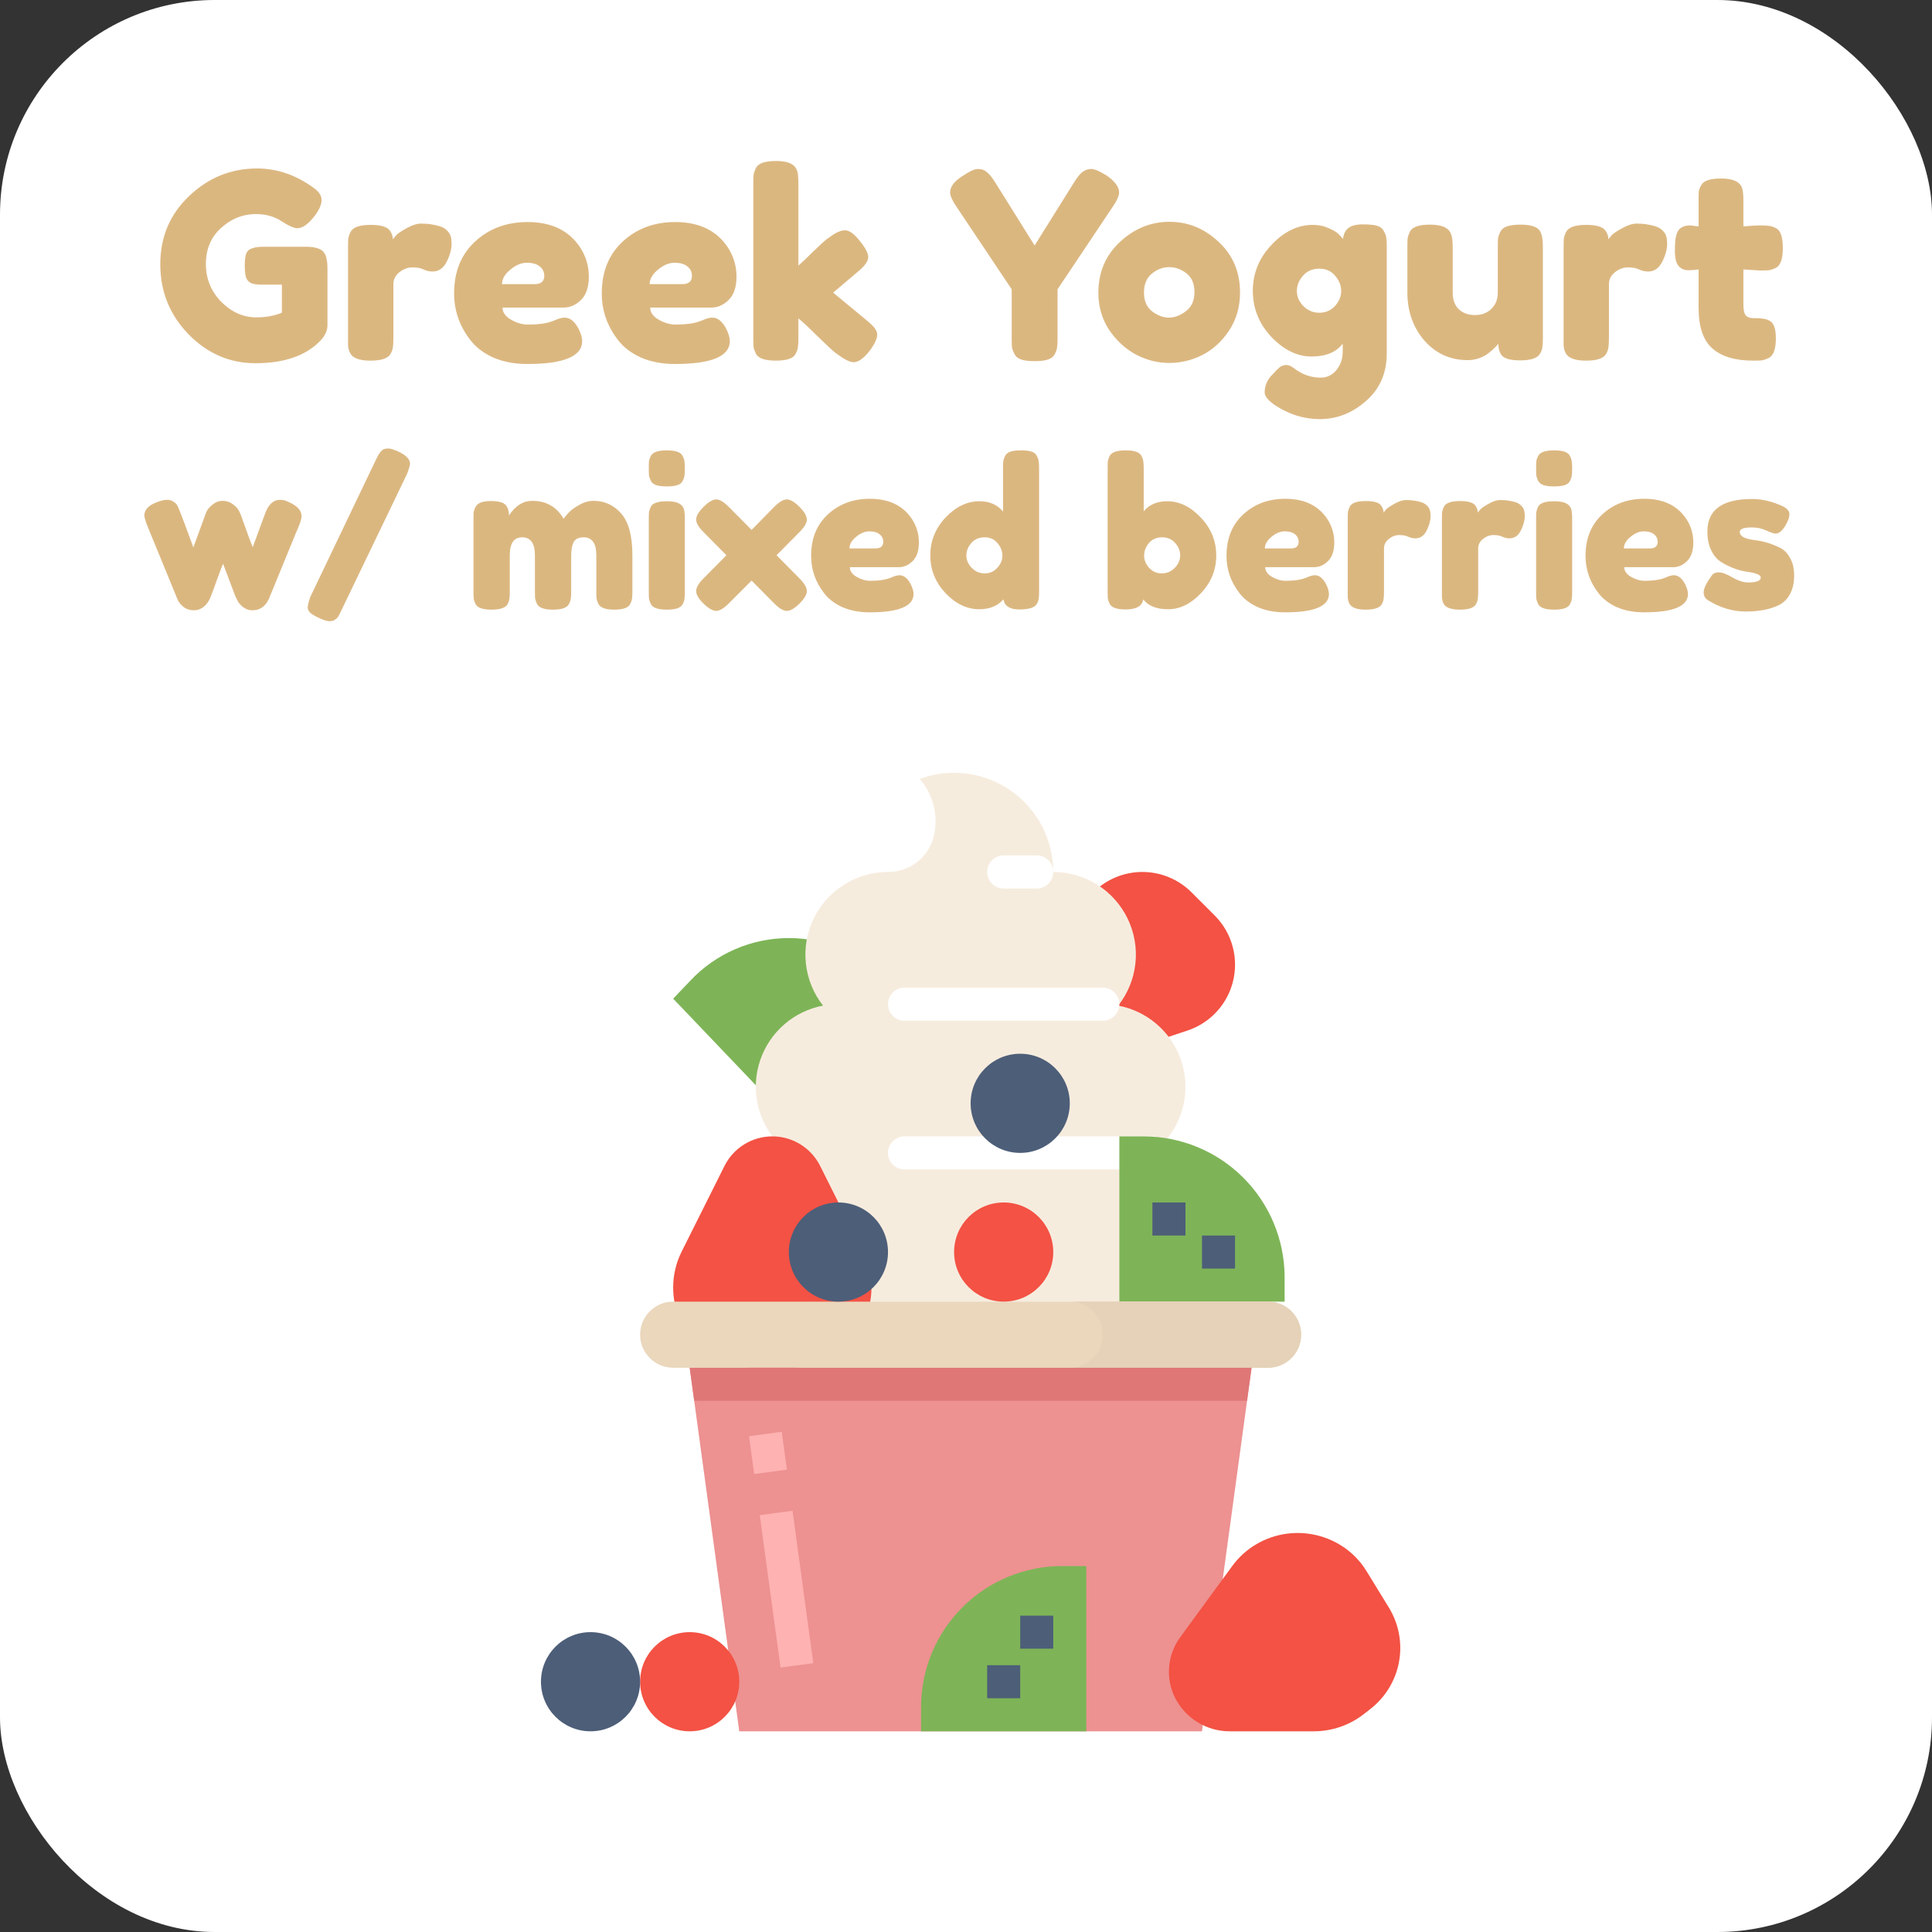 <svg width="225" height="225" viewBox="0 0 225 225" fill="none" xmlns="http://www.w3.org/2000/svg">
<rect x="0" y="0" width="225" height="225" fill="#333333" stroke="none"/>
<rect width="225" height="225" rx="25" fill="white"/>
<path d="M30.577 28.74H35.857C36.937 28.78 37.597 29.06 37.837 29.58C38.037 29.96 38.137 30.52 38.137 31.26V37.86C38.137 38.5 37.857 39.11 37.297 39.69C35.617 41.43 33.097 42.3 29.737 42.3C26.757 42.3 24.167 41.18 21.967 38.94C19.767 36.68 18.667 33.96 18.667 30.78C18.667 27.6 19.787 24.95 22.027 22.83C24.267 20.69 26.907 19.62 29.947 19.62C32.307 19.62 34.537 20.4 36.637 21.96C37.177 22.36 37.447 22.81 37.447 23.31C37.447 23.79 37.217 24.35 36.757 24.99C35.977 26.05 35.267 26.58 34.627 26.58C34.247 26.58 33.637 26.31 32.797 25.77C31.957 25.21 30.957 24.93 29.797 24.93C28.277 24.93 26.927 25.47 25.747 26.55C24.567 27.61 23.977 29.01 23.977 30.75C23.977 32.47 24.577 33.94 25.777 35.16C26.977 36.36 28.337 36.96 29.857 36.96C30.957 36.96 31.947 36.78 32.827 36.42V33.15H30.457C29.837 33.15 29.397 33.07 29.137 32.91C28.877 32.75 28.707 32.52 28.627 32.22C28.547 31.9 28.507 31.48 28.507 30.96C28.507 30.42 28.547 29.99 28.627 29.67C28.727 29.35 28.897 29.13 29.137 29.01C29.497 28.83 29.977 28.74 30.577 28.74ZM51.273 26.37C51.653 26.49 51.963 26.7 52.203 27C52.463 27.28 52.593 27.74 52.593 28.38C52.593 29.02 52.403 29.72 52.023 30.48C51.643 31.24 51.093 31.62 50.373 31.62C50.013 31.62 49.663 31.54 49.323 31.38C49.003 31.22 48.573 31.14 48.033 31.14C47.493 31.14 46.983 31.33 46.503 31.71C46.043 32.09 45.813 32.55 45.813 33.09V39.39C45.813 39.85 45.793 40.2 45.753 40.44C45.733 40.66 45.643 40.92 45.483 41.22C45.183 41.74 44.403 42 43.143 42C42.183 42 41.493 41.83 41.073 41.49C40.753 41.21 40.573 40.78 40.533 40.2C40.533 40 40.533 39.71 40.533 39.33V28.8C40.533 28.34 40.543 28 40.563 27.78C40.603 27.54 40.693 27.28 40.833 27C41.113 26.46 41.893 26.19 43.173 26.19C44.373 26.19 45.123 26.42 45.423 26.88C45.643 27.2 45.753 27.53 45.753 27.87C45.853 27.73 45.993 27.56 46.173 27.36C46.373 27.16 46.783 26.89 47.403 26.55C48.023 26.21 48.563 26.04 49.023 26.04C49.503 26.04 49.903 26.07 50.223 26.13C50.543 26.17 50.893 26.25 51.273 26.37ZM68.576 32.22C68.576 33.44 68.266 34.35 67.646 34.95C67.046 35.53 66.376 35.82 65.636 35.82H58.526C58.526 36.38 58.856 36.85 59.516 37.23C60.176 37.61 60.836 37.8 61.496 37.8C62.656 37.8 63.566 37.68 64.226 37.44L64.556 37.32C65.036 37.1 65.436 36.99 65.756 36.99C66.396 36.99 66.946 37.44 67.406 38.34C67.666 38.88 67.796 39.34 67.796 39.72C67.796 41.5 65.666 42.39 61.406 42.39C59.926 42.39 58.606 42.14 57.446 41.64C56.306 41.12 55.416 40.44 54.776 39.6C53.516 37.98 52.886 36.17 52.886 34.17C52.886 31.65 53.696 29.64 55.316 28.14C56.956 26.62 58.996 25.86 61.436 25.86C64.216 25.86 66.256 26.84 67.556 28.8C68.236 29.84 68.576 30.98 68.576 32.22ZM62.246 33.09C63.006 33.09 63.386 32.77 63.386 32.13C63.386 31.67 63.206 31.3 62.846 31.02C62.506 30.74 62.006 30.6 61.346 30.6C60.706 30.6 60.066 30.87 59.426 31.41C58.786 31.93 58.466 32.49 58.466 33.09H62.246ZM85.773 32.22C85.773 33.44 85.463 34.35 84.843 34.95C84.243 35.53 83.573 35.82 82.833 35.82H75.723C75.723 36.38 76.053 36.85 76.713 37.23C77.373 37.61 78.033 37.8 78.693 37.8C79.853 37.8 80.763 37.68 81.423 37.44L81.753 37.32C82.233 37.1 82.633 36.99 82.953 36.99C83.593 36.99 84.143 37.44 84.603 38.34C84.863 38.88 84.993 39.34 84.993 39.72C84.993 41.5 82.863 42.39 78.603 42.39C77.123 42.39 75.803 42.14 74.643 41.64C73.503 41.12 72.613 40.44 71.973 39.6C70.713 37.98 70.083 36.17 70.083 34.17C70.083 31.65 70.893 29.64 72.513 28.14C74.153 26.62 76.193 25.86 78.633 25.86C81.413 25.86 83.453 26.84 84.753 28.8C85.433 29.84 85.773 30.98 85.773 32.22ZM79.443 33.09C80.203 33.09 80.583 32.77 80.583 32.13C80.583 31.67 80.403 31.3 80.043 31.02C79.703 30.74 79.203 30.6 78.543 30.6C77.903 30.6 77.263 30.87 76.623 31.41C75.983 31.93 75.663 32.49 75.663 33.09H79.443ZM97.03 34.08L101.02 37.38C101.52 37.8 101.83 38.12 101.95 38.34C102.09 38.56 102.16 38.77 102.16 38.97C102.16 39.45 101.85 40.1 101.23 40.92C100.55 41.76 99.95 42.18 99.43 42.18C98.99 42.18 98.38 41.89 97.6 41.31L97.3 41.1C96.84 40.72 96.13 40.06 95.17 39.12C94.21 38.16 93.48 37.48 92.98 37.08V39.39C92.98 39.85 92.96 40.2 92.92 40.44C92.9 40.66 92.81 40.92 92.65 41.22C92.39 41.74 91.62 42 90.34 42C89.08 42 88.31 41.73 88.03 41.19C87.89 40.89 87.8 40.63 87.76 40.41C87.74 40.17 87.73 39.82 87.73 39.36V21.39C87.73 20.93 87.74 20.59 87.76 20.37C87.8 20.13 87.89 19.86 88.03 19.56C88.31 19.02 89.09 18.75 90.37 18.75C91.33 18.75 92.01 18.92 92.41 19.26C92.75 19.54 92.93 19.98 92.95 20.58C92.97 20.76 92.98 21.04 92.98 21.42V30.93C93.34 30.63 93.88 30.12 94.6 29.4C95.34 28.68 95.89 28.17 96.25 27.87L96.61 27.63C97.31 27.09 97.91 26.82 98.41 26.82C98.91 26.82 99.48 27.23 100.12 28.05C100.78 28.85 101.11 29.48 101.11 29.94C101.11 30.4 100.74 30.94 100 31.56L97.03 34.08ZM128.862 20.43C129.842 21.11 130.332 21.77 130.332 22.41C130.332 22.79 130.102 23.32 129.642 24L123.162 33.69V39.42C123.162 39.88 123.142 40.23 123.102 40.47C123.082 40.69 122.992 40.95 122.832 41.25C122.672 41.55 122.402 41.76 122.022 41.88C121.642 42 121.132 42.06 120.492 42.06C119.852 42.06 119.342 42 118.962 41.88C118.582 41.76 118.312 41.55 118.152 41.25C117.992 40.93 117.892 40.66 117.852 40.44C117.832 40.2 117.822 39.84 117.822 39.36V33.69L111.342 24C110.882 23.32 110.652 22.79 110.652 22.41C110.652 21.77 111.092 21.16 111.972 20.58C112.852 19.98 113.482 19.68 113.862 19.68C114.242 19.68 114.542 19.76 114.762 19.92C115.102 20.14 115.462 20.55 115.842 21.15L120.492 28.59L125.142 21.15C125.522 20.55 125.852 20.16 126.132 19.98C126.412 19.78 126.732 19.68 127.092 19.68C127.472 19.68 128.062 19.93 128.862 20.43ZM127.915 34.11C127.915 31.71 128.755 29.73 130.435 28.17C132.115 26.61 134.035 25.83 136.195 25.83C138.355 25.83 140.265 26.61 141.925 28.17C143.585 29.71 144.415 31.68 144.415 34.08C144.415 35.74 143.985 37.22 143.125 38.52C142.265 39.8 141.215 40.75 139.975 41.37C138.755 41.97 137.485 42.27 136.165 42.27C134.845 42.27 133.565 41.95 132.325 41.31C131.085 40.65 130.035 39.69 129.175 38.43C128.335 37.15 127.915 35.71 127.915 34.11ZM134.185 36.27C134.825 36.75 135.475 36.99 136.135 36.99C136.795 36.99 137.455 36.74 138.115 36.24C138.775 35.74 139.105 35 139.105 34.02C139.105 33.04 138.795 32.31 138.175 31.83C137.555 31.35 136.885 31.11 136.165 31.11C135.445 31.11 134.775 31.36 134.155 31.86C133.535 32.36 133.225 33.1 133.225 34.08C133.225 35.04 133.545 35.77 134.185 36.27ZM156.373 40.02C155.613 41.02 154.403 41.52 152.743 41.52C151.083 41.52 149.523 40.76 148.063 39.24C146.623 37.7 145.903 35.91 145.903 33.87C145.903 31.83 146.633 30.04 148.093 28.5C149.553 26.96 151.153 26.19 152.893 26.19C153.573 26.19 154.193 26.32 154.753 26.58C155.313 26.82 155.693 27.05 155.893 27.27C156.113 27.47 156.283 27.66 156.403 27.84C156.463 27.28 156.663 26.86 157.003 26.58C157.363 26.28 157.933 26.13 158.713 26.13C159.493 26.13 160.063 26.19 160.423 26.31C160.783 26.43 161.033 26.64 161.173 26.94C161.333 27.22 161.423 27.47 161.443 27.69C161.483 27.91 161.503 28.25 161.503 28.71V41.13C161.503 43.43 160.703 45.28 159.103 46.68C157.503 48.1 155.703 48.81 153.703 48.81C152.183 48.81 150.733 48.44 149.353 47.7C147.973 46.96 147.283 46.29 147.283 45.69C147.283 44.91 147.583 44.22 148.183 43.62C148.563 43.2 148.853 42.91 149.053 42.75C149.273 42.59 149.523 42.51 149.803 42.51C150.083 42.51 150.373 42.63 150.673 42.87C151.633 43.61 152.673 43.98 153.793 43.98C154.553 43.98 155.173 43.68 155.653 43.08C156.133 42.48 156.373 41.76 156.373 40.92V40.02ZM151.033 33.9C151.033 34.54 151.283 35.12 151.783 35.64C152.303 36.16 152.923 36.42 153.643 36.42C154.383 36.42 154.993 36.16 155.473 35.64C155.953 35.1 156.193 34.52 156.193 33.9C156.193 33.26 155.963 32.67 155.503 32.13C155.043 31.57 154.423 31.29 153.643 31.29C152.863 31.29 152.233 31.56 151.753 32.1C151.273 32.64 151.033 33.24 151.033 33.9ZM170.922 41.94C168.902 41.94 167.222 41.18 165.882 39.66C164.562 38.12 163.902 36.25 163.902 34.05V28.8C163.902 28.32 163.912 27.97 163.932 27.75C163.972 27.53 164.062 27.27 164.202 26.97C164.482 26.43 165.262 26.16 166.542 26.16C167.942 26.16 168.762 26.54 169.002 27.3C169.122 27.62 169.182 28.13 169.182 28.83V34.08C169.182 34.9 169.412 35.54 169.872 36C170.352 36.46 170.982 36.69 171.762 36.69C172.562 36.69 173.202 36.45 173.682 35.97C174.182 35.49 174.432 34.86 174.432 34.08V28.77C174.432 28.31 174.442 27.97 174.462 27.75C174.502 27.51 174.602 27.24 174.762 26.94C175.022 26.42 175.792 26.16 177.072 26.16C178.332 26.16 179.102 26.43 179.382 26.97C179.522 27.27 179.602 27.54 179.622 27.78C179.662 28 179.682 28.34 179.682 28.8V39.42C179.682 39.86 179.662 40.2 179.622 40.44C179.602 40.66 179.512 40.91 179.352 41.19C179.052 41.71 178.282 41.97 177.042 41.97C175.822 41.97 175.072 41.73 174.792 41.25C174.592 40.91 174.492 40.5 174.492 40.02C174.412 40.16 174.232 40.36 173.952 40.62C173.672 40.88 173.402 41.1 173.142 41.28C172.462 41.72 171.722 41.94 170.922 41.94ZM192.836 26.37C193.216 26.49 193.526 26.7 193.766 27C194.026 27.28 194.156 27.74 194.156 28.38C194.156 29.02 193.966 29.72 193.586 30.48C193.206 31.24 192.656 31.62 191.936 31.62C191.576 31.62 191.226 31.54 190.886 31.38C190.566 31.22 190.136 31.14 189.596 31.14C189.056 31.14 188.546 31.33 188.066 31.71C187.606 32.09 187.376 32.55 187.376 33.09V39.39C187.376 39.85 187.356 40.2 187.316 40.44C187.296 40.66 187.206 40.92 187.046 41.22C186.746 41.74 185.966 42 184.706 42C183.746 42 183.056 41.83 182.636 41.49C182.316 41.21 182.136 40.78 182.096 40.2C182.096 40 182.096 39.71 182.096 39.33V28.8C182.096 28.34 182.106 28 182.126 27.78C182.166 27.54 182.256 27.28 182.396 27C182.676 26.46 183.456 26.19 184.736 26.19C185.936 26.19 186.686 26.42 186.986 26.88C187.206 27.2 187.316 27.53 187.316 27.87C187.416 27.73 187.556 27.56 187.736 27.36C187.936 27.16 188.346 26.89 188.966 26.55C189.586 26.21 190.126 26.04 190.586 26.04C191.066 26.04 191.466 26.07 191.786 26.13C192.106 26.17 192.456 26.25 192.836 26.37ZM204.986 31.5L203.036 31.38V35.52C203.036 36.06 203.116 36.45 203.276 36.69C203.456 36.93 203.776 37.05 204.236 37.05C204.716 37.05 205.076 37.07 205.316 37.11C205.576 37.13 205.846 37.22 206.126 37.38C206.586 37.64 206.816 38.31 206.816 39.39C206.816 40.65 206.536 41.42 205.976 41.7C205.676 41.84 205.406 41.93 205.166 41.97C204.946 41.99 204.616 42 204.176 42C202.096 42 200.516 41.53 199.436 40.59C198.356 39.65 197.816 38.06 197.816 35.82V31.38C197.436 31.44 197.026 31.47 196.586 31.47C196.146 31.47 195.776 31.3 195.476 30.96C195.196 30.62 195.056 30.04 195.056 29.22C195.056 28.4 195.106 27.81 195.206 27.45C195.306 27.07 195.446 26.8 195.626 26.64C195.946 26.38 196.346 26.25 196.826 26.25L197.816 26.37V23.28C197.816 22.82 197.826 22.48 197.846 22.26C197.886 22.04 197.986 21.8 198.146 21.54C198.406 21.04 199.176 20.79 200.456 20.79C201.816 20.79 202.626 21.16 202.886 21.9C202.986 22.22 203.036 22.73 203.036 23.43V26.37C203.916 26.29 204.576 26.25 205.016 26.25C205.476 26.25 205.816 26.27 206.036 26.31C206.276 26.33 206.546 26.42 206.846 26.58C207.366 26.84 207.626 27.61 207.626 28.89C207.626 30.15 207.356 30.92 206.816 31.2C206.516 31.34 206.246 31.43 206.006 31.47C205.786 31.49 205.446 31.5 204.986 31.5ZM33.585 58.448C34.609 58.896 35.121 59.448 35.121 60.104C35.121 60.376 34.993 60.816 34.737 61.424C34.481 62.016 34.265 62.536 34.089 62.984L31.449 69.416C31.209 70.12 30.809 70.616 30.249 70.904C30.009 71.016 29.705 71.072 29.337 71.072C28.969 71.072 28.609 70.936 28.257 70.664C27.921 70.376 27.697 70.088 27.585 69.8L27.393 69.392C27.265 69.072 26.793 67.824 25.977 65.648C25.817 66.032 25.577 66.664 25.257 67.544C24.953 68.408 24.753 68.952 24.657 69.176C24.577 69.384 24.521 69.528 24.489 69.608C24.473 69.672 24.409 69.8 24.297 69.992C24.185 70.184 24.057 70.352 23.913 70.496C23.529 70.88 23.089 71.072 22.593 71.072C22.097 71.072 21.681 70.936 21.345 70.664C21.009 70.376 20.785 70.088 20.673 69.8L17.049 60.968C16.889 60.488 16.809 60.176 16.809 60.032C16.809 59.392 17.265 58.888 18.177 58.52C18.689 58.312 19.105 58.208 19.425 58.208C19.745 58.208 20.001 58.28 20.193 58.424C20.401 58.552 20.545 58.688 20.625 58.832C20.705 58.96 20.769 59.096 20.817 59.24C21.089 59.88 21.657 61.384 22.521 63.752L23.937 59.864C24.033 59.544 24.209 59.264 24.465 59.024C24.929 58.56 25.401 58.328 25.881 58.328C26.361 58.328 26.769 58.456 27.105 58.712C27.457 58.968 27.697 59.224 27.825 59.48L28.017 59.888C28.817 62.128 29.289 63.408 29.433 63.728L30.897 59.744C31.281 58.72 31.857 58.208 32.625 58.208C32.929 58.208 33.249 58.288 33.585 58.448ZM39.705 71.192C39.577 71.464 39.472 71.664 39.392 71.792C39.328 71.92 39.209 72.04 39.032 72.152C38.873 72.28 38.657 72.344 38.385 72.344C38.112 72.344 37.712 72.224 37.184 71.984C36.657 71.744 36.297 71.528 36.105 71.336C35.928 71.16 35.84 70.96 35.84 70.736C35.84 70.512 35.937 70.112 36.129 69.536L43.856 53.384C44.16 52.776 44.432 52.424 44.672 52.328C44.8 52.264 44.984 52.232 45.224 52.232C45.48 52.232 45.889 52.36 46.449 52.616C47.312 53.032 47.745 53.488 47.745 53.984C47.745 54.192 47.633 54.592 47.408 55.184L39.705 71.192ZM59.272 60.032C60.024 58.896 60.928 58.328 61.984 58.328C63.616 58.328 64.832 59.024 65.632 60.416C65.808 60.176 66.016 59.928 66.256 59.672C66.512 59.4 66.912 59.112 67.456 58.808C68 58.488 68.56 58.328 69.136 58.328C70.416 58.328 71.488 58.824 72.352 59.816C73.216 60.792 73.648 62.416 73.648 64.688V68.888C73.648 69.256 73.632 69.536 73.6 69.728C73.584 69.904 73.512 70.112 73.384 70.352C73.176 70.784 72.56 71 71.536 71C70.528 71 69.912 70.776 69.688 70.328C69.576 70.088 69.504 69.88 69.472 69.704C69.456 69.512 69.448 69.232 69.448 68.864V64.664C69.448 63.272 68.952 62.576 67.96 62.576C67.4 62.576 67.016 62.76 66.808 63.128C66.616 63.496 66.52 64.016 66.52 64.688V68.888C66.52 69.272 66.504 69.552 66.472 69.728C66.456 69.904 66.384 70.112 66.256 70.352C66.032 70.784 65.408 71 64.384 71C63.376 71 62.76 70.776 62.536 70.328C62.424 70.088 62.352 69.88 62.32 69.704C62.304 69.512 62.296 69.232 62.296 68.864V64.664C62.296 63.272 61.8 62.576 60.808 62.576C59.848 62.576 59.368 63.272 59.368 64.664V68.912C59.368 69.28 59.352 69.56 59.32 69.752C59.304 69.928 59.232 70.136 59.104 70.376C58.864 70.792 58.24 71 57.232 71C56.224 71 55.608 70.784 55.384 70.352C55.272 70.112 55.2 69.904 55.168 69.728C55.152 69.552 55.144 69.272 55.144 68.888V60.44C55.144 60.072 55.152 59.8 55.168 59.624C55.2 59.432 55.28 59.224 55.408 59C55.648 58.568 56.216 58.352 57.112 58.352C58.008 58.352 58.592 58.496 58.864 58.784C59.136 59.072 59.272 59.488 59.272 60.032ZM75.558 60.464C75.558 60.096 75.566 59.824 75.582 59.648C75.614 59.456 75.686 59.24 75.798 59C76.022 58.584 76.646 58.376 77.67 58.376C78.438 58.376 78.982 58.512 79.302 58.784C79.574 59.008 79.718 59.352 79.734 59.816C79.75 59.976 79.758 60.208 79.758 60.512V68.912C79.758 69.28 79.742 69.56 79.71 69.752C79.694 69.928 79.622 70.136 79.494 70.376C79.286 70.792 78.67 71 77.646 71C76.638 71 76.022 70.784 75.798 70.352C75.686 70.112 75.614 69.904 75.582 69.728C75.566 69.552 75.558 69.272 75.558 68.888V60.464ZM79.494 56.024C79.382 56.248 79.174 56.408 78.87 56.504C78.566 56.6 78.158 56.648 77.646 56.648C77.15 56.648 76.75 56.6 76.446 56.504C76.142 56.408 75.926 56.24 75.798 56C75.686 55.76 75.614 55.552 75.582 55.376C75.566 55.184 75.558 54.904 75.558 54.536C75.558 54.168 75.566 53.896 75.582 53.72C75.614 53.528 75.686 53.32 75.798 53.096C76.022 52.664 76.646 52.448 77.67 52.448C78.678 52.448 79.286 52.664 79.494 53.096C79.622 53.336 79.694 53.552 79.71 53.744C79.742 53.92 79.758 54.192 79.758 54.56C79.758 54.928 79.742 55.208 79.71 55.4C79.694 55.576 79.622 55.784 79.494 56.024ZM90.435 64.664L93.099 67.352C93.675 67.928 93.963 68.424 93.963 68.84C93.963 69.24 93.675 69.728 93.099 70.304C92.523 70.864 92.035 71.144 91.635 71.144C91.235 71.144 90.747 70.856 90.171 70.28L87.531 67.616L84.867 70.28C84.291 70.856 83.803 71.144 83.403 71.144C83.019 71.144 82.531 70.864 81.939 70.304C81.363 69.728 81.075 69.24 81.075 68.84C81.075 68.424 81.363 67.928 81.939 67.352L84.603 64.664L81.939 61.976C81.363 61.4 81.075 60.912 81.075 60.512C81.075 60.096 81.363 59.6 81.939 59.024C82.531 58.448 83.019 58.16 83.403 58.16C83.803 58.16 84.291 58.448 84.867 59.024L87.531 61.712L90.171 59.024C90.747 58.448 91.235 58.16 91.635 58.16C92.035 58.16 92.523 58.448 93.099 59.024C93.675 59.6 93.963 60.096 93.963 60.512C93.963 60.912 93.675 61.4 93.099 61.976L90.435 64.664ZM107.015 63.176C107.015 64.152 106.767 64.88 106.271 65.36C105.791 65.824 105.255 66.056 104.663 66.056H98.975C98.975 66.504 99.239 66.88 99.767 67.184C100.295 67.488 100.823 67.64 101.351 67.64C102.279 67.64 103.007 67.544 103.535 67.352L103.799 67.256C104.183 67.08 104.503 66.992 104.759 66.992C105.271 66.992 105.711 67.352 106.079 68.072C106.287 68.504 106.391 68.872 106.391 69.176C106.391 70.6 104.687 71.312 101.279 71.312C100.095 71.312 99.039 71.112 98.111 70.712C97.199 70.296 96.487 69.752 95.975 69.08C94.967 67.784 94.463 66.336 94.463 64.736C94.463 62.72 95.111 61.112 96.407 59.912C97.719 58.696 99.351 58.088 101.303 58.088C103.527 58.088 105.159 58.872 106.199 60.44C106.743 61.272 107.015 62.184 107.015 63.176ZM101.951 63.872C102.559 63.872 102.863 63.616 102.863 63.104C102.863 62.736 102.719 62.44 102.431 62.216C102.159 61.992 101.759 61.88 101.231 61.88C100.719 61.88 100.207 62.096 99.695 62.528C99.183 62.944 98.927 63.392 98.927 63.872H101.951ZM117.053 53.096C117.181 52.856 117.397 52.688 117.701 52.592C118.005 52.496 118.405 52.448 118.901 52.448C119.413 52.448 119.821 52.496 120.125 52.592C120.429 52.688 120.637 52.856 120.749 53.096C120.877 53.336 120.949 53.552 120.965 53.744C120.997 53.92 121.013 54.192 121.013 54.56V68.888C121.013 69.256 120.997 69.536 120.965 69.728C120.949 69.904 120.877 70.104 120.749 70.328C120.509 70.76 119.829 70.976 118.709 70.976C117.605 70.976 116.989 70.584 116.861 69.8C116.189 70.568 115.253 70.952 114.053 70.952C112.613 70.952 111.301 70.328 110.117 69.08C108.933 67.816 108.341 66.352 108.341 64.688C108.341 63.008 108.933 61.536 110.117 60.272C111.317 59.008 112.629 58.376 114.053 58.376C115.237 58.376 116.157 58.776 116.813 59.576V54.536C116.813 54.168 116.821 53.896 116.837 53.72C116.869 53.528 116.941 53.32 117.053 53.096ZM113.165 66.128C113.581 66.56 114.085 66.776 114.677 66.776C115.269 66.776 115.757 66.56 116.141 66.128C116.541 65.696 116.741 65.224 116.741 64.712C116.741 64.184 116.549 63.696 116.165 63.248C115.797 62.8 115.293 62.576 114.653 62.576C114.013 62.576 113.501 62.8 113.117 63.248C112.733 63.68 112.541 64.16 112.541 64.688C112.541 65.216 112.749 65.696 113.165 66.128ZM135.931 58.376C137.355 58.376 138.659 59.008 139.843 60.272C141.043 61.536 141.643 63.008 141.643 64.688C141.643 66.352 141.051 67.816 139.867 69.08C138.683 70.328 137.411 70.952 136.051 70.952C134.691 70.952 133.723 70.568 133.147 69.8C133.019 70.584 132.331 70.976 131.083 70.976C130.075 70.976 129.459 70.76 129.235 70.328C129.123 70.088 129.051 69.88 129.019 69.704C129.003 69.512 128.995 69.232 128.995 68.864V54.536C128.995 54.168 129.003 53.896 129.019 53.72C129.051 53.528 129.123 53.32 129.235 53.096C129.459 52.664 130.083 52.448 131.107 52.448C132.115 52.448 132.723 52.664 132.931 53.096C133.059 53.336 133.131 53.552 133.147 53.744C133.179 53.92 133.195 54.192 133.195 54.56V59.552C133.835 58.768 134.747 58.376 135.931 58.376ZM133.819 66.128C134.219 66.56 134.715 66.776 135.307 66.776C135.899 66.776 136.403 66.56 136.819 66.128C137.235 65.696 137.443 65.216 137.443 64.688C137.443 64.16 137.251 63.68 136.867 63.248C136.483 62.8 135.971 62.576 135.331 62.576C134.691 62.576 134.179 62.8 133.795 63.248C133.427 63.696 133.243 64.184 133.243 64.712C133.243 65.224 133.435 65.696 133.819 66.128ZM155.39 63.176C155.39 64.152 155.142 64.88 154.646 65.36C154.166 65.824 153.63 66.056 153.038 66.056H147.35C147.35 66.504 147.614 66.88 148.142 67.184C148.67 67.488 149.198 67.64 149.726 67.64C150.654 67.64 151.382 67.544 151.91 67.352L152.174 67.256C152.558 67.08 152.878 66.992 153.134 66.992C153.646 66.992 154.086 67.352 154.454 68.072C154.662 68.504 154.766 68.872 154.766 69.176C154.766 70.6 153.062 71.312 149.654 71.312C148.47 71.312 147.414 71.112 146.486 70.712C145.574 70.296 144.862 69.752 144.35 69.08C143.342 67.784 142.838 66.336 142.838 64.736C142.838 62.72 143.486 61.112 144.782 59.912C146.094 58.696 147.726 58.088 149.678 58.088C151.902 58.088 153.534 58.872 154.574 60.44C155.118 61.272 155.39 62.184 155.39 63.176ZM150.326 63.872C150.934 63.872 151.238 63.616 151.238 63.104C151.238 62.736 151.094 62.44 150.806 62.216C150.534 61.992 150.134 61.88 149.606 61.88C149.094 61.88 148.582 62.096 148.07 62.528C147.558 62.944 147.302 63.392 147.302 63.872H150.326ZM165.548 58.496C165.852 58.592 166.1 58.76 166.292 59C166.5 59.224 166.604 59.592 166.604 60.104C166.604 60.616 166.452 61.176 166.148 61.784C165.844 62.392 165.404 62.696 164.828 62.696C164.54 62.696 164.26 62.632 163.988 62.504C163.732 62.376 163.388 62.312 162.956 62.312C162.524 62.312 162.116 62.464 161.732 62.768C161.364 63.072 161.18 63.44 161.18 63.872V68.912C161.18 69.28 161.164 69.56 161.132 69.752C161.116 69.928 161.044 70.136 160.916 70.376C160.676 70.792 160.052 71 159.044 71C158.276 71 157.724 70.864 157.388 70.592C157.132 70.368 156.988 70.024 156.956 69.56C156.956 69.4 156.956 69.168 156.956 68.864V60.44C156.956 60.072 156.964 59.8 156.98 59.624C157.012 59.432 157.084 59.224 157.196 59C157.42 58.568 158.044 58.352 159.068 58.352C160.028 58.352 160.628 58.536 160.868 58.904C161.044 59.16 161.132 59.424 161.132 59.696C161.212 59.584 161.324 59.448 161.468 59.288C161.628 59.128 161.956 58.912 162.452 58.64C162.948 58.368 163.38 58.232 163.748 58.232C164.132 58.232 164.452 58.256 164.708 58.304C164.964 58.336 165.244 58.4 165.548 58.496ZM176.517 58.496C176.821 58.592 177.069 58.76 177.261 59C177.469 59.224 177.573 59.592 177.573 60.104C177.573 60.616 177.421 61.176 177.117 61.784C176.813 62.392 176.373 62.696 175.797 62.696C175.509 62.696 175.229 62.632 174.957 62.504C174.701 62.376 174.357 62.312 173.925 62.312C173.493 62.312 173.085 62.464 172.701 62.768C172.333 63.072 172.149 63.44 172.149 63.872V68.912C172.149 69.28 172.133 69.56 172.101 69.752C172.085 69.928 172.013 70.136 171.885 70.376C171.645 70.792 171.021 71 170.013 71C169.245 71 168.693 70.864 168.357 70.592C168.101 70.368 167.957 70.024 167.925 69.56C167.925 69.4 167.925 69.168 167.925 68.864V60.44C167.925 60.072 167.933 59.8 167.949 59.624C167.981 59.432 168.053 59.224 168.165 59C168.389 58.568 169.013 58.352 170.037 58.352C170.997 58.352 171.597 58.536 171.837 58.904C172.013 59.16 172.101 59.424 172.101 59.696C172.181 59.584 172.293 59.448 172.437 59.288C172.597 59.128 172.925 58.912 173.421 58.64C173.917 58.368 174.349 58.232 174.717 58.232C175.101 58.232 175.421 58.256 175.677 58.304C175.933 58.336 176.213 58.4 176.517 58.496ZM178.894 60.464C178.894 60.096 178.902 59.824 178.918 59.648C178.95 59.456 179.022 59.24 179.134 59C179.358 58.584 179.982 58.376 181.006 58.376C181.774 58.376 182.318 58.512 182.638 58.784C182.91 59.008 183.054 59.352 183.07 59.816C183.086 59.976 183.094 60.208 183.094 60.512V68.912C183.094 69.28 183.078 69.56 183.046 69.752C183.03 69.928 182.958 70.136 182.83 70.376C182.622 70.792 182.006 71 180.982 71C179.974 71 179.358 70.784 179.134 70.352C179.022 70.112 178.95 69.904 178.918 69.728C178.902 69.552 178.894 69.272 178.894 68.888V60.464ZM182.83 56.024C182.718 56.248 182.51 56.408 182.206 56.504C181.902 56.6 181.494 56.648 180.982 56.648C180.486 56.648 180.086 56.6 179.782 56.504C179.478 56.408 179.262 56.24 179.134 56C179.022 55.76 178.95 55.552 178.918 55.376C178.902 55.184 178.894 54.904 178.894 54.536C178.894 54.168 178.902 53.896 178.918 53.72C178.95 53.528 179.022 53.32 179.134 53.096C179.358 52.664 179.982 52.448 181.006 52.448C182.014 52.448 182.622 52.664 182.83 53.096C182.958 53.336 183.03 53.552 183.046 53.744C183.078 53.92 183.094 54.192 183.094 54.56C183.094 54.928 183.078 55.208 183.046 55.4C183.03 55.576 182.958 55.784 182.83 56.024ZM197.203 63.176C197.203 64.152 196.955 64.88 196.459 65.36C195.979 65.824 195.443 66.056 194.851 66.056H189.163C189.163 66.504 189.427 66.88 189.955 67.184C190.483 67.488 191.011 67.64 191.539 67.64C192.467 67.64 193.195 67.544 193.723 67.352L193.987 67.256C194.371 67.08 194.691 66.992 194.947 66.992C195.459 66.992 195.899 67.352 196.267 68.072C196.475 68.504 196.579 68.872 196.579 69.176C196.579 70.6 194.875 71.312 191.467 71.312C190.283 71.312 189.227 71.112 188.299 70.712C187.387 70.296 186.675 69.752 186.163 69.08C185.155 67.784 184.651 66.336 184.651 64.736C184.651 62.72 185.299 61.112 186.595 59.912C187.907 58.696 189.539 58.088 191.491 58.088C193.715 58.088 195.347 58.872 196.387 60.44C196.931 61.272 197.203 62.184 197.203 63.176ZM192.139 63.872C192.747 63.872 193.051 63.616 193.051 63.104C193.051 62.736 192.907 62.44 192.619 62.216C192.347 61.992 191.947 61.88 191.419 61.88C190.907 61.88 190.395 62.096 189.883 62.528C189.371 62.944 189.115 63.392 189.115 63.872H192.139ZM198.865 69.872C198.561 69.68 198.409 69.376 198.409 68.96C198.409 68.544 198.713 67.912 199.321 67.064C199.497 66.792 199.777 66.656 200.161 66.656C200.561 66.656 201.097 66.856 201.769 67.256C202.441 67.64 203.049 67.832 203.593 67.832C204.569 67.832 205.057 67.64 205.057 67.256C205.057 66.952 204.521 66.728 203.449 66.584C202.441 66.44 201.441 66.064 200.449 65.456C199.985 65.168 199.601 64.72 199.297 64.112C198.993 63.488 198.841 62.752 198.841 61.904C198.841 59.376 200.577 58.112 204.049 58.112C205.185 58.112 206.353 58.384 207.553 58.928C208.113 59.184 208.393 59.504 208.393 59.888C208.393 60.272 208.217 60.744 207.865 61.304C207.513 61.864 207.153 62.144 206.785 62.144C206.593 62.144 206.233 62.024 205.705 61.784C205.193 61.544 204.633 61.424 204.025 61.424C203.081 61.424 202.609 61.6 202.609 61.952C202.609 62.432 203.153 62.744 204.241 62.888C205.297 63 206.321 63.304 207.313 63.8C207.777 64.024 208.161 64.416 208.465 64.976C208.785 65.52 208.945 66.208 208.945 67.04C208.945 67.872 208.785 68.584 208.465 69.176C208.161 69.752 207.729 70.184 207.169 70.472C206.145 70.968 204.857 71.216 203.305 71.216C201.769 71.216 200.289 70.768 198.865 69.872Z" fill="#DBB780"/>
<path d="M141.463 106.619L138.762 103.918C138.011 103.167 137.119 102.571 136.138 102.165C135.156 101.758 134.104 101.549 133.042 101.549C131.98 101.549 130.928 101.758 129.946 102.165C128.965 102.571 128.073 103.167 127.322 103.918C126.434 104.806 125.765 105.889 125.368 107.08L122.994 114.201C122.614 115.341 122.559 116.565 122.835 117.735C123.111 118.904 123.708 119.974 124.558 120.824C125.407 121.674 126.477 122.27 127.647 122.546C128.816 122.822 130.04 122.767 131.18 122.387L138.301 120.014C139.492 119.617 140.575 118.948 141.463 118.06C142.214 117.308 142.81 116.417 143.217 115.435C143.623 114.454 143.832 113.402 143.832 112.339C143.832 111.277 143.623 110.225 143.216 109.243C142.81 108.262 142.214 107.37 141.463 106.619V106.619Z" fill="#F35244"/>
<path d="M103.368 114.237C101.895 112.662 100.114 111.407 98.136 110.548C96.158 109.69 94.025 109.247 91.869 109.247C89.712 109.247 87.579 109.69 85.601 110.548C83.623 111.407 81.842 112.662 80.369 114.237L78.397 116.304L91.869 130.418L105.341 116.304L103.368 114.237Z" fill="#7EB457"/>
<path d="M141.907 141.965C141.907 144.517 140.894 146.965 139.089 148.769C137.284 150.574 134.837 151.588 132.285 151.588H93.793C92.529 151.589 91.278 151.341 90.11 150.857C88.943 150.373 87.882 149.663 86.99 148.768C86.566 148.344 86.182 147.882 85.842 147.387C85.02 146.181 84.483 144.803 84.271 143.358C84.06 141.913 84.181 140.438 84.623 139.047C85.066 137.655 85.82 136.382 86.827 135.325C87.834 134.268 89.069 133.453 90.437 132.944C89.31 131.671 88.54 130.122 88.207 128.455C87.873 126.788 87.987 125.062 88.537 123.453C89.087 121.845 90.053 120.411 91.338 119.297C92.623 118.183 94.18 117.43 95.85 117.114C94.736 115.694 94.043 113.99 93.851 112.195C93.659 110.401 93.975 108.588 94.764 106.965C95.553 105.342 96.783 103.973 98.313 103.015C99.843 102.058 101.611 101.55 103.416 101.549C104.638 101.557 105.827 101.155 106.793 100.407C107.758 99.659 108.445 98.608 108.742 97.423C108.88 96.844 108.949 96.25 108.949 95.655C108.951 93.841 108.299 92.087 107.114 90.714C108.86 90.07 110.735 89.857 112.581 90.094C114.427 90.331 116.188 91.01 117.715 92.074C119.242 93.138 120.489 94.555 121.35 96.205C122.211 97.855 122.661 99.688 122.662 101.549C124.467 101.548 126.236 102.056 127.767 103.013C129.297 103.971 130.527 105.34 131.316 106.963C132.106 108.587 132.422 110.4 132.23 112.195C132.037 113.99 131.343 115.695 130.228 117.114C131.09 117.275 131.927 117.555 132.713 117.946C134.037 118.603 135.191 119.556 136.087 120.731C136.983 121.906 137.597 123.272 137.88 124.722C138.163 126.172 138.108 127.668 137.72 129.094C137.332 130.52 136.62 131.837 135.64 132.944C137.48 133.629 139.067 134.86 140.187 136.473C141.307 138.085 141.907 140.002 141.907 141.965V141.965Z" fill="#F6ECDE"/>
<path d="M120.737 99.624H116.888C115.825 99.624 114.963 100.486 114.963 101.549C114.963 102.612 115.825 103.474 116.888 103.474H120.737C121.8 103.474 122.662 102.612 122.662 101.549C122.662 100.486 121.8 99.624 120.737 99.624Z" fill="white"/>
<path d="M128.435 115.021H105.341C104.278 115.021 103.416 115.883 103.416 116.946C103.416 118.008 104.278 118.87 105.341 118.87H128.435C129.498 118.87 130.36 118.008 130.36 116.946C130.36 115.883 129.498 115.021 128.435 115.021Z" fill="white"/>
<path d="M134.209 132.342H105.341C104.278 132.342 103.416 133.204 103.416 134.267C103.416 135.33 104.278 136.191 105.341 136.191H134.209C135.272 136.191 136.134 135.33 136.134 134.267C136.134 133.204 135.272 132.342 134.209 132.342Z" fill="white"/>
<path d="M92.149 159.286H87.739C85.261 159.286 82.885 158.302 81.133 156.55C79.381 154.798 78.397 152.422 78.397 149.944C78.397 148.494 78.734 147.063 79.383 145.766L84.374 135.785C84.891 134.75 85.686 133.88 86.67 133.272C87.654 132.664 88.787 132.342 89.944 132.342C91.101 132.342 92.234 132.664 93.218 133.272C94.202 133.88 94.997 134.75 95.514 135.785L100.505 145.766C101.154 147.063 101.491 148.493 101.491 149.944C101.491 151.171 101.25 152.385 100.78 153.519C100.311 154.652 99.623 155.682 98.755 156.55C97.888 157.417 96.858 158.105 95.724 158.575C94.591 159.044 93.376 159.286 92.149 159.286V159.286Z" fill="#F35244"/>
<path d="M130.36 151.588V132.342H133.178C135.336 132.342 137.472 132.767 139.465 133.593C141.458 134.418 143.269 135.628 144.794 137.153C146.32 138.679 147.53 140.49 148.355 142.483C149.181 144.476 149.606 146.612 149.606 148.769V151.588H130.36Z" fill="#7EB457"/>
<path d="M134.209 140.04H138.058V143.889H134.209V140.04Z" fill="#4D5E78"/>
<path d="M139.983 143.889H143.832V147.739H139.983V143.889Z" fill="#4D5E78"/>
<path d="M145.757 159.286L145.232 163.135L139.983 201.627H86.095L80.846 163.135L80.321 159.286H145.757Z" fill="#ED9191"/>
<path d="M87.23 167.262L91.045 166.743L91.645 171.149L87.831 171.668L87.23 167.262Z" fill="#FEB2B2"/>
<path d="M88.483 176.457L92.298 175.938L94.716 193.691L90.902 194.211L88.483 176.457Z" fill="#FEB2B2"/>
<path d="M147.681 151.588H78.397C76.271 151.588 74.547 153.311 74.547 155.437C74.547 157.563 76.271 159.286 78.397 159.286H147.681C149.807 159.286 151.53 157.563 151.53 155.437C151.53 153.311 149.807 151.588 147.681 151.588Z" fill="#EAD7BC"/>
<path d="M147.681 151.588H124.586C125.607 151.588 126.586 151.993 127.308 152.715C128.03 153.437 128.435 154.416 128.435 155.437C128.435 156.458 128.03 157.437 127.308 158.159C126.586 158.881 125.607 159.286 124.586 159.286H147.681C148.702 159.286 149.681 158.881 150.403 158.159C151.125 157.437 151.53 156.458 151.53 155.437C151.53 154.416 151.125 153.437 150.403 152.715C149.681 151.993 148.702 151.588 147.681 151.588Z" fill="#E5D2B8"/>
<path d="M126.511 201.627H107.265V198.808C107.265 196.651 107.69 194.515 108.516 192.522C109.341 190.529 110.551 188.718 112.077 187.192C113.602 185.667 115.413 184.457 117.406 183.631C119.399 182.806 121.535 182.381 123.692 182.381H126.511V201.627Z" fill="#7EB457"/>
<path d="M114.963 193.928H118.813V197.777H114.963V193.928Z" fill="#4D5E78"/>
<path d="M118.813 188.155H122.662V192.004H118.813V188.155Z" fill="#4D5E78"/>
<path d="M161.745 187.213L159.14 182.968C156.484 178.642 150.744 177.239 146.318 179.835C145.223 180.476 144.272 181.334 143.522 182.358L137.455 190.66C136.707 191.678 136.257 192.885 136.156 194.145C136.055 195.405 136.306 196.668 136.883 197.793C137.486 198.954 138.398 199.926 139.518 200.602C140.638 201.278 141.922 201.633 143.231 201.627H152.991C155.105 201.629 157.16 200.925 158.828 199.625L159.571 199.044C161.33 197.689 162.525 195.73 162.927 193.546C163.328 191.361 162.907 189.105 161.745 187.213V187.213Z" fill="#F35244"/>
<path d="M116.888 151.588C120.077 151.588 122.662 149.003 122.662 145.814C122.662 142.625 120.077 140.04 116.888 140.04C113.699 140.04 111.114 142.625 111.114 145.814C111.114 149.003 113.699 151.588 116.888 151.588Z" fill="#F35244"/>
<path d="M80.321 201.627C83.51 201.627 86.095 199.042 86.095 195.853C86.095 192.664 83.51 190.079 80.321 190.079C77.132 190.079 74.547 192.664 74.547 195.853C74.547 199.042 77.132 201.627 80.321 201.627Z" fill="#F35244"/>
<path d="M97.642 151.588C100.831 151.588 103.416 149.003 103.416 145.814C103.416 142.625 100.831 140.04 97.642 140.04C94.454 140.04 91.869 142.625 91.869 145.814C91.869 149.003 94.454 151.588 97.642 151.588Z" fill="#4D5E78"/>
<path d="M118.813 134.267C122.001 134.267 124.586 131.682 124.586 128.493C124.586 125.304 122.001 122.719 118.813 122.719C115.624 122.719 113.039 125.304 113.039 128.493C113.039 131.682 115.624 134.267 118.813 134.267Z" fill="#4D5E78"/>
<path d="M68.774 201.627C71.962 201.627 74.547 199.042 74.547 195.853C74.547 192.664 71.962 190.079 68.774 190.079C65.585 190.079 63 192.664 63 195.853C63 199.042 65.585 201.627 68.774 201.627Z" fill="#4D5E78"/>
<path d="M145.757 159.286L145.232 163.135H80.846L80.321 159.286H145.757Z" fill="#E07777"/>
</svg>
